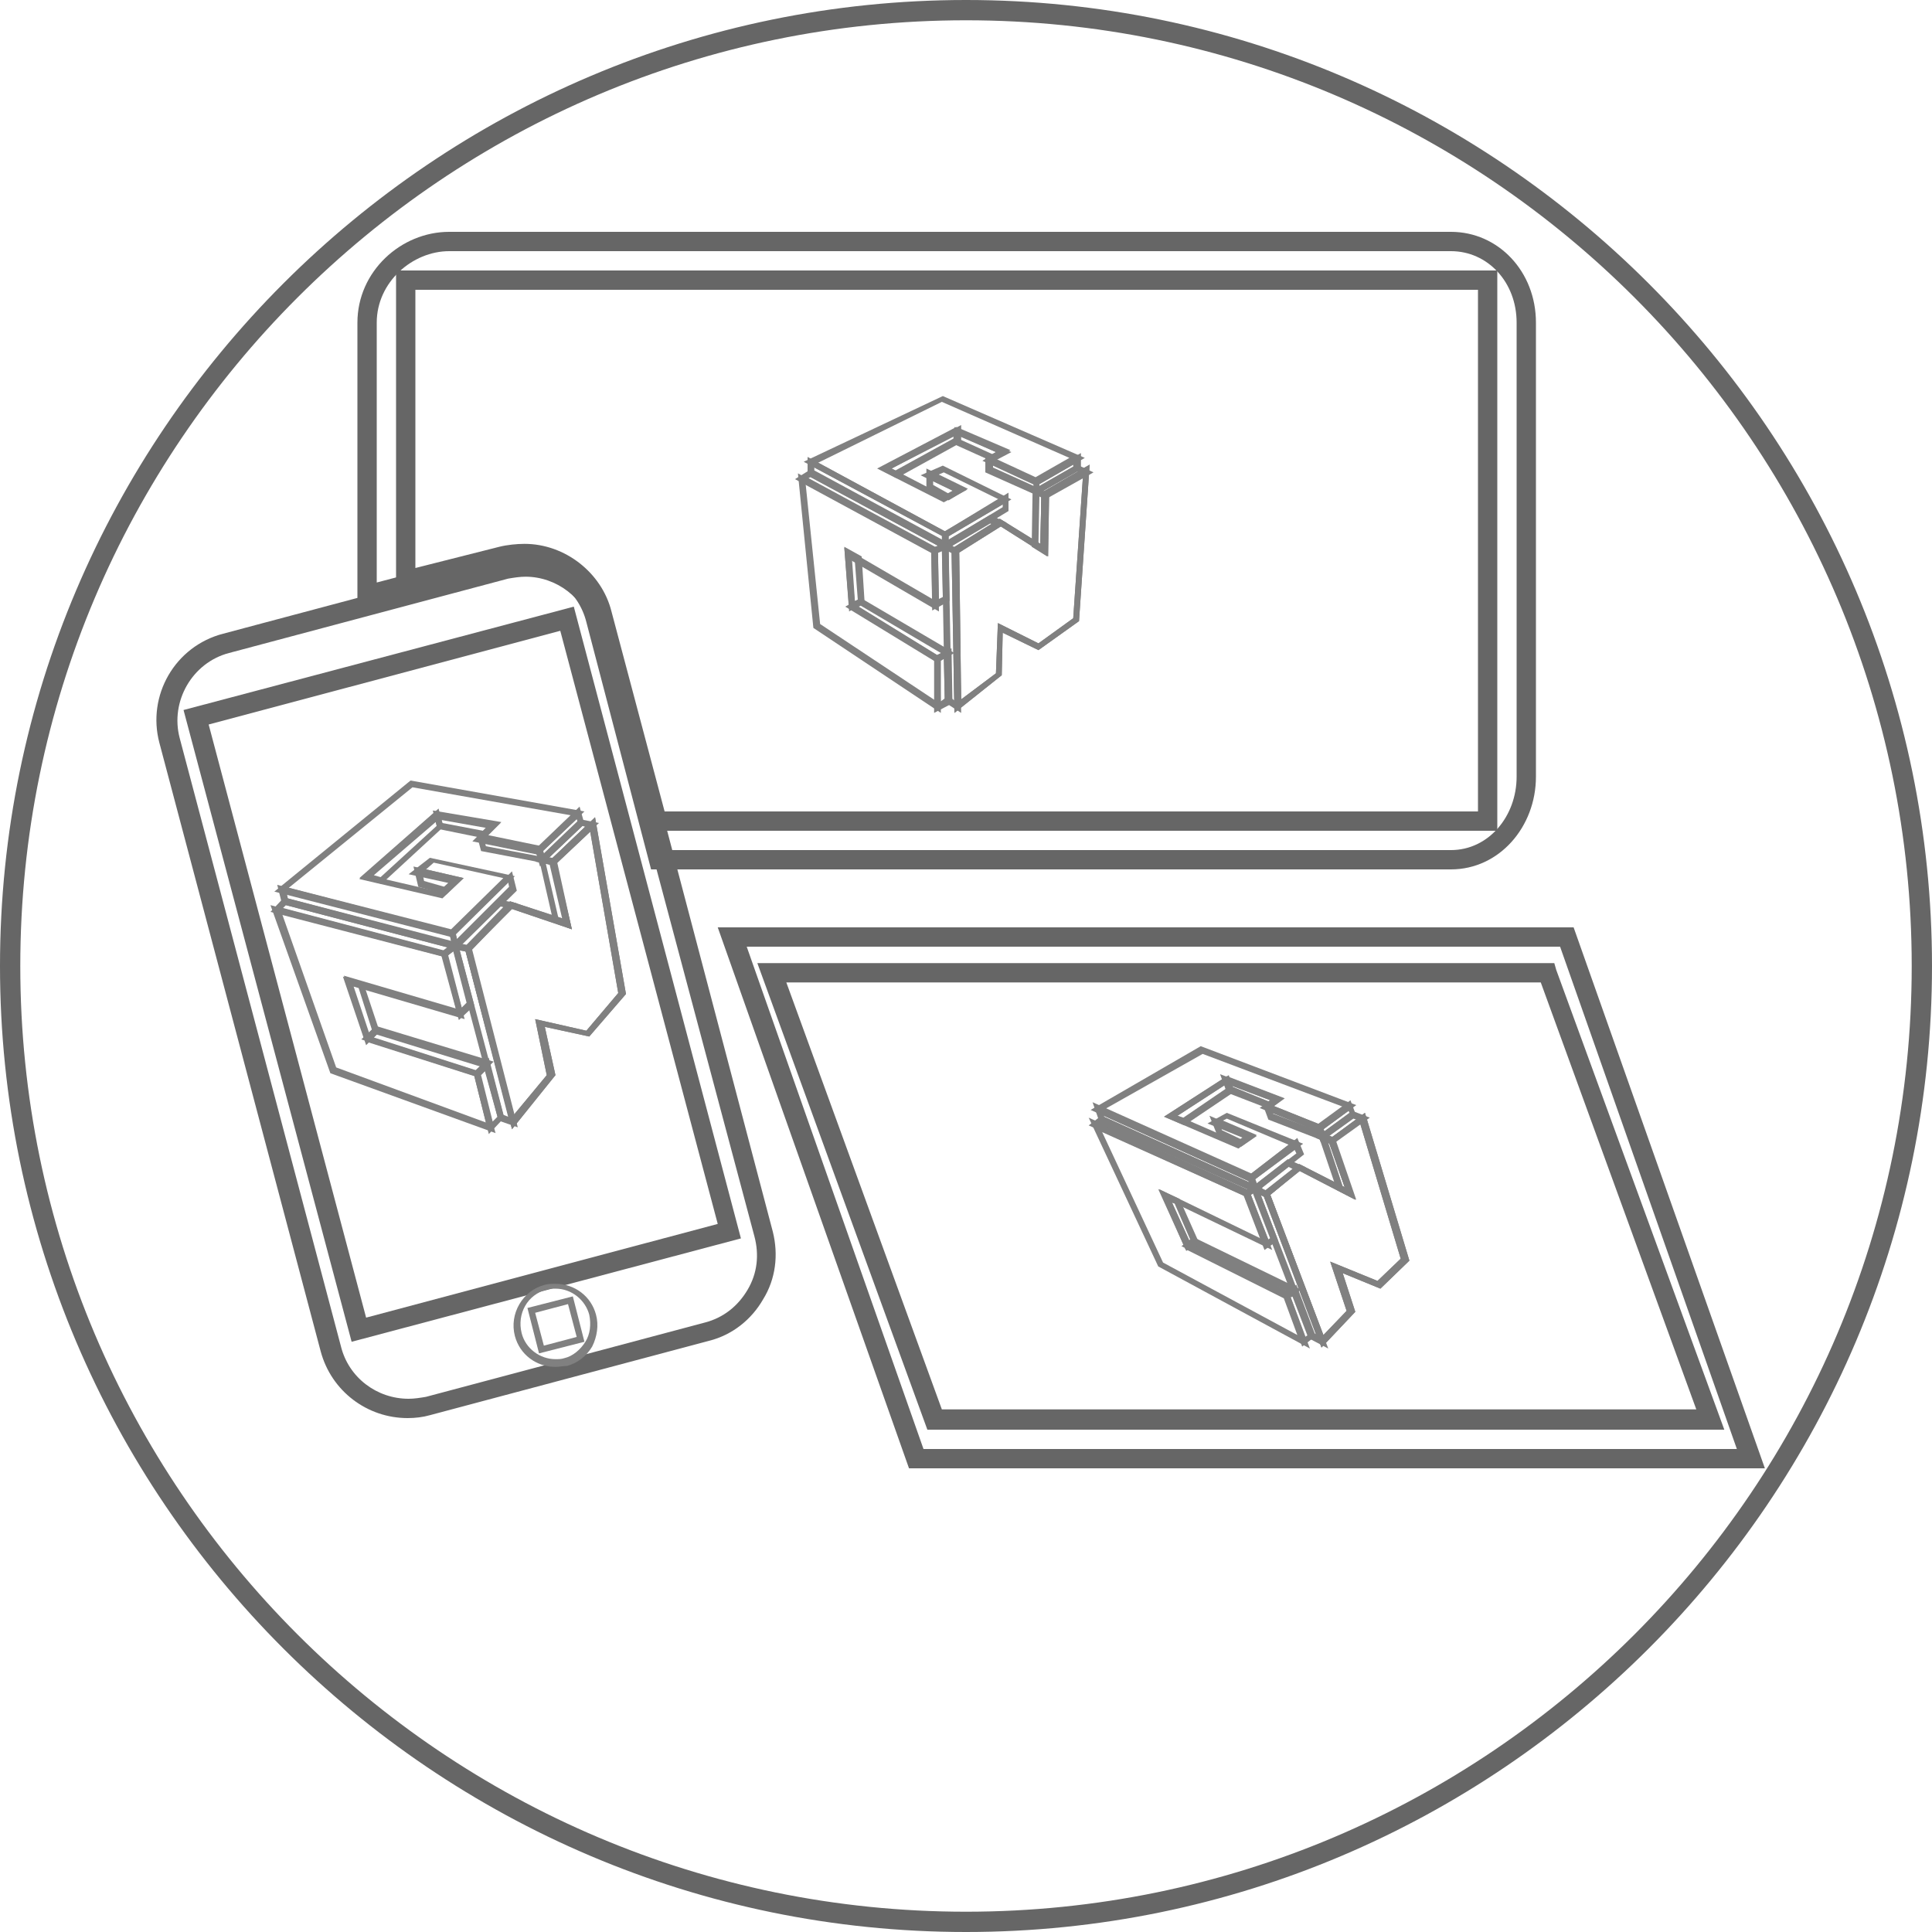 <?xml version="1.0" encoding="utf-8"?>
<!-- Generator: Adobe Illustrator 18.0.0, SVG Export Plug-In . SVG Version: 6.00 Build 0)  -->
<!DOCTYPE svg PUBLIC "-//W3C//DTD SVG 1.1//EN" "http://www.w3.org/Graphics/SVG/1.1/DTD/svg11.dtd">
<svg version="1.1" id="Layer_1" xmlns="http://www.w3.org/2000/svg" xmlns:xlink="http://www.w3.org/1999/xlink" x="0px" y="0px"
	 viewBox="0 0 200 200" enable-background="new 0 0 200 200" xml:space="preserve">
<g>
	<g>
		<path fill="#666666" d="M100,200C44.9,200,0,155.1,0,100C0,44.9,44.9,0,100,0s100,44.9,100,100C200,155.1,155.1,200,100,200z
			 M100,2.1C46,2.1,2.1,46,2.1,100S46,197.9,100,197.9s97.9-43.9,97.9-97.9S154,2.1,100,2.1z"/>
	</g>
	<g>
		<g>
			<g>
				<path fill="#808080" d="M53,116.9l-4.9-18.8l4.7-4.8l5.5,1.8l-1.4-6l4.7-4.5l3.2,18.3l-3.8,4.4l-4.6-1l1.1,5L53,116.9z
					 M48.8,98.3l4.4,17.1l3.4-4.1l-1.2-5.8l5.3,1.2l3.3-3.9l-2.9-16.7l-3.5,3.3l1.6,6.8L53,94.1L48.8,98.3z"/>
			</g>
			<g>
				<path fill="#808080" d="M53,116.9l-4.9-18.8l4.7-4.8l5.5,1.8l-1.4-6l4.7-4.5l3.2,18.3l-3.8,4.4l-4.6-1l1.1,5L53,116.9z
					 M48.8,98.3l4.4,17.1l3.4-4.1l-1.2-5.8l5.3,1.2l3.3-3.9l-2.9-16.7l-3.5,3.3l1.6,6.8L53,94.1L48.8,98.3z"/>
			</g>
			<g>
				<path fill="#808080" d="M51.3,117.3l-17.1-6.2l-6.2-17.4l18.2,4.8l1.9,7l-11.6-3.4l1.7,5.2l11.3,3.6L51.3,117.3z M34.8,110.5
					l15.5,5.7l-1.2-4.8l-11.3-3.6l-2.2-6.8l11.6,3.4l-1.4-5.4l-16.6-4.4L34.8,110.5z"/>
			</g>
			<g>
				<path fill="#808080" d="M46.9,97l-0.2,0l-18.3-4.7l14.1-11.5l18,3.2l-4.7,4.5l-6.9-1.4l1.4-1.4l-5.1-0.9l-6.7,5.9l6.9,1.6l1-0.9
					l-4.1-0.9l2.2-1.7l8.8,1.9L46.9,97z M29.9,91.9l16.8,4.3l5.4-5.3l-7.2-1.6L44.1,90l3.9,0.9L45.8,93l-8.6-2l7.9-7l6.7,1.2
					l-1.4,1.4l5.3,1.1l3.4-3.3l-16.4-2.9L29.9,91.9z"/>
			</g>
			<g>
				<path fill="#808080" d="M57.3,89.6l-1.9-0.4l4.6-4.4l2,0.4L57.3,89.6z M56.8,88.8l0.3,0.1l3.5-3.3l-0.3-0.1L56.8,88.8z"/>
			</g>
			<g>
				<path fill="#808080" d="M55.9,89.7l-0.5-1.8l4.6-4.4l0.5,1.8L55.9,89.7z M56.2,88.1l0.1,0.3l3.5-3.3l-0.1-0.3L56.2,88.1z"/>
			</g>
			<g>
				<path fill="#808080" d="M56.6,89.4l-6.8-1.3l-0.5-1.9l6.8,1.4L56.6,89.4z M50.3,87.6l5.3,1l-0.1-0.3l-5.3-1.1L50.3,87.6z"/>
			</g>
			<g>
				<path fill="#808080" d="M46.2,92.6l-2.9-0.8l-0.5-2.1l5.2,1.2L46.2,92.6z M43.9,91.2l2.1,0.6l0.6-0.5l-2.8-0.6L43.9,91.2z"/>
			</g>
			<g>
				<path fill="#808080" d="M50.2,86.8l-4.9-1l-0.5-1.9l7.1,1.2L50.2,86.8z M45.8,85.2L50,86l0.4-0.4l-4.7-0.8L45.8,85.2z"/>
			</g>
			<g>
				<path fill="#808080" d="M39.5,91.5l-2.3-0.6l8.2-7.2l0.5,1.9L39.5,91.5z M38.7,90.6l0.7,0.2l5.8-5.3l-0.1-0.4L38.7,90.6z"/>
			</g>
			<g>
				<path fill="#808080" d="M47,98.6l-0.5-2l6.5-6.4l0.5,2L47,98.6z M47.2,96.7l0.1,0.5l5.4-5.4l-0.1-0.5L47.2,96.7z"/>
			</g>
			<g>
				<path fill="#808080" d="M48.6,98.6l-2.1-0.5l5-5l2,0.4L48.6,98.6z M47.8,97.7l0.5,0.1l3.8-3.9l-0.5-0.1L47.8,97.7z"/>
			</g>
			<g>
				<path fill="#808080" d="M53.6,116.7l-2-0.7l-4.9-18.5l2.1,0.5L53.6,116.7z M52.1,115.4l0.5,0.2l-4.4-17.1l-0.6-0.1L52.1,115.4z"
					/>
			</g>
			<g>
				<path fill="#808080" d="M59.2,96.2l-1.9-0.7l-1.6-7l1.9,0.4L59.2,96.2z M57.8,95l0.4,0.1l-1.3-5.6l-0.4-0.1L57.8,95z"/>
			</g>
			<g>
				<path fill="#808080" d="M47.6,98.4l-18.4-4.8l-0.5-2l18.4,4.8L47.6,98.4z M29.8,93l16.9,4.4l-0.1-0.5l-16.9-4.4L29.8,93z"/>
			</g>
			<g>
				<path fill="#808080" d="M47.5,105.6l-1.9-7l1.7-1.3l1.8,6.8L47.5,105.6z M46.4,98.9l1.4,5.4l0.5-0.5l-1.4-5.4L46.4,98.9z"/>
			</g>
			<g>
				<path fill="#808080" d="M46.1,99.1L28,94.4l1.4-1.5l18.5,4.9L46.1,99.1z M29.3,94L46,98.4l0.4-0.3l-16.8-4.4L29.3,94z"/>
			</g>
			<g>
				<path fill="#808080" d="M50.6,117.4L49,111l1.6-1.5l1.6,6.2L50.6,117.4z M49.8,111.3l1.2,4.8l0.5-0.5l-1.3-4.7L49.8,111.3z"/>
			</g>
			<g>
				<path fill="#808080" d="M37.9,108.2l-2.4-7.1l2.1,0.6l1.7,5.1L37.9,108.2z M36.6,102.1l1.6,4.8l0.3-0.3l-1.4-4.4L36.6,102.1z"/>
			</g>
			<g>
				<path fill="#808080" d="M49.5,111.5l-12.1-3.9l1.5-1.4l12.2,3.7L49.5,111.5z M38.7,107.4l10.6,3.4l0.4-0.4L39,107.1L38.7,107.4z
					"/>
			</g>
		</g>
		<g>
			<path fill="#666666" d="M42.2,146.8c-4.2,0-7.9-2.8-9-6.9l-16.7-63c-1.3-4.9,1.6-10,6.6-11.3L52,57.9c0.8-0.2,1.6-0.3,2.4-0.3
				c4.2,0,7.9,2.8,9,6.9L80,127.5c0.6,2.4,0.3,4.9-1,7c-1.2,2.1-3.2,3.7-5.6,4.3l-28.9,7.7C43.8,146.7,43,146.8,42.2,146.8z
				 M54.4,59.7c-0.6,0-1.2,0.1-1.8,0.2l-28.9,7.7c-3.8,1-6.1,5-5.1,8.8l16.7,63c0.8,3.2,3.7,5.4,7,5.4c0.6,0,1.2-0.1,1.8-0.2
				l28.9-7.7c1.9-0.5,3.4-1.7,4.4-3.4c1-1.7,1.2-3.6,0.7-5.5L61.3,65C60.5,61.9,57.6,59.7,54.4,59.7z"/>
		</g>
		<g>
			<path fill="#666666" d="M36.4,138.9L19,73.5l40.4-10.7l17.3,65.4L36.4,138.9z M21.6,75l16.3,61.4l36.4-9.7L58,65.3L21.6,75z"/>
		</g>
		<g>
			<g>
				<path fill="#808080" d="M57.5,141.5c-2,0-3.7-1.3-4.2-3.2c-0.6-2.3,0.8-4.7,3.1-5.3c0.4-0.1,0.7-0.1,1.1-0.1
					c2,0,3.7,1.3,4.2,3.2c0.3,1.1,0.1,2.3-0.4,3.3c-0.6,1-1.5,1.7-2.6,2C58.3,141.4,57.9,141.5,57.5,141.5z M57.5,133.4
					c-0.3,0-0.6,0-0.9,0.1c-2,0.5-3.1,2.5-2.6,4.5c0.4,1.6,1.9,2.7,3.5,2.7c0.3,0,0.6,0,0.9-0.1c0.9-0.2,1.7-0.9,2.2-1.7
					c0.5-0.8,0.6-1.8,0.4-2.8C60.6,134.6,59.2,133.4,57.5,133.4z"/>
			</g>
			<g>
				<path fill="#808080" d="M55.8,140.1l-1.2-4.7l4.7-1.2l1.2,4.7L55.8,140.1z M55.4,135.9l0.9,3.4l3.4-0.9l-0.9-3.4L55.4,135.9z"/>
			</g>
		</g>
	</g>
	<g>
		<g>
			<path fill="#808080" d="M98.8,73.8l-0.3-17l5-3.1l4.2,2.6l0.1-5.3l5-2.9l-1.1,16.2l-4.2,3l-3.7-1.8l-0.1,4.4L98.8,73.8z
				 M99.3,57.2l0.2,15.2l3.6-2.7l0.2-5.2l4.2,2.1l3.6-2.6l1-14.6l-3.5,2l-0.1,6.2l-4.9-3.1L99.3,57.2z"/>
		</g>
		<g>
			<path fill="#808080" d="M98.8,73.8l-0.3-17l5-3.1l4.2,2.6l0.1-5.3l5-2.9l-1.1,16.2l-4.2,3l-3.7-1.8l-0.1,4.4L98.8,73.8z
				 M99.3,57.2l0.2,15.2l3.6-2.7l0.2-5.2l4.2,2.1l3.6-2.6l1-14.6l-3.5,2l-0.1,6.2l-4.9-3.1L99.3,57.2z"/>
		</g>
		<g>
			<path fill="#808080" d="M97.4,73.8L84.2,65l-1.6-16l14.5,7.9l0.1,6.4l-9.1-5.3l0.4,4.6l8.8,5.4L97.4,73.8z M84.9,64.6l11.9,7.9
				l0-4.2L87.9,63l-0.5-6.3l9.1,5.3l-0.1-4.8l-13-7.1L84.9,64.6z"/>
		</g>
		<g>
			<path fill="#808080" d="M97.9,55.7l-14.7-7.9L97.6,41l14.7,6.4l-5,2.9l-5.6-2.6l1.4-0.9l-4-1.8l-6.8,3.5l5.4,2.8l0.9-0.5
				l-3.3-1.6l2.3-1l7.1,3.5L97.9,55.7z M84.7,47.9L97.8,55l5.6-3.3l-5.7-2.8L97,49.2l3.1,1.5l-2.4,1.3l-6.9-3.5l8.2-4.3l5.6,2.4
				l-1.5,0.9l4.1,1.9l3.5-2l-13.2-5.8L84.7,47.9z"/>
		</g>
		<g>
			<path fill="#808080" d="M108.2,51.7l-1.6-0.8l4.9-2.8l1.7,0.8L108.2,51.7z M108,50.8l0.2,0.1l3.5-2l-0.2-0.1L108,50.8z"/>
		</g>
		<g>
			<path fill="#808080" d="M107,51.4l0-1.7l4.9-2.8l0,1.7L107,51.4z M107.6,50.1l0,0.2l3.5-2l0-0.2L107.6,50.1z"/>
		</g>
		<g>
			<path fill="#808080" d="M107.6,51.4l-5.6-2.5l0-1.8l5.6,2.6L107.6,51.4z M102.8,48.4l4.2,1.9l0-0.2l-4.2-2L102.8,48.4z"/>
		</g>
		<g>
			<path fill="#808080" d="M98.2,51.8l-2.3-1.3l0-2l4.3,2.1L98.2,51.8z M96.6,50.2l1.6,0.9l0.5-0.3l-2.1-1L96.6,50.2z"/>
		</g>
		<g>
			<path fill="#808080" d="M102.8,47.8l-4-1.8l0-1.8l5.9,2.6L102.8,47.8z M99.4,45.5l3.3,1.5l0.4-0.2l-3.7-1.6L99.4,45.5z"/>
		</g>
		<g>
			<path fill="#808080" d="M92.8,49.5l-1.9-1l8.6-4.5l0,1.8L92.8,49.5z M92.3,48.5l0.4,0.2l6-3.3l0-0.3L92.3,48.5z"/>
		</g>
		<g>
			<path fill="#808080" d="M97.5,57.1l0-1.9l6.9-4.2l0,1.9L97.5,57.1z M98.2,55.5l0,0.4l5.6-3.4l0-0.3L98.2,55.5z"/>
		</g>
		<g>
			<path fill="#808080" d="M98.9,57.4l-1.8-0.9l5.4-3.2l1.7,0.8L98.9,57.4z M98.6,56.5l0.3,0.2l3.9-2.4l-0.3-0.1L98.6,56.5z"/>
		</g>
		<g>
			<path fill="#808080" d="M99.5,73.8l-1.7-1.1l-0.3-16.7l1.7,0.9L99.5,73.8z M98.5,72.3l0.3,0.2l-0.2-15.2l-0.4-0.2L98.5,72.3z"/>
		</g>
		<g>
			<path fill="#808080" d="M108.4,57.6l-1.6-1l0.1-6.3l1.6,0.8L108.4,57.6z M107.5,56.2l0.2,0.1l0.1-4.9l-0.2-0.1L107.5,56.2z"/>
		</g>
		<g>
			<path fill="#808080" d="M98.2,57.1l-14.6-7.9l0-1.9l14.6,7.9L98.2,57.1z M84.3,48.7l13.3,7.2l0-0.4l-13.3-7.1L84.3,48.7z"/>
		</g>
		<g>
			<path fill="#808080" d="M96.5,63.2l-0.1-6.4l1.8-0.8l0.1,6.2L96.5,63.2z M97.1,57.2l0.1,4.8l0.4-0.2L97.5,57L97.1,57.2z"/>
		</g>
		<g>
			<path fill="#808080" d="M96.7,57.4l-14.4-7.8l1.6-1l14.7,8L96.7,57.4z M83.7,49.5l13.1,7.1l0.3-0.1l-13.2-7.1L83.7,49.5z"/>
		</g>
		<g>
			<path fill="#808080" d="M96.7,73.8L96.7,68l1.8-0.9l0.1,5.7L96.7,73.8z M97.4,68.4l0,4.2l0.4-0.3l-0.1-4.1L97.4,68.4z"/>
		</g>
		<g>
			<path fill="#808080" d="M87.9,63.3l-0.5-6.7l1.8,1l0.3,4.7L87.9,63.3z M88.2,57.9l0.3,4.3l0.3-0.1l-0.3-3.9L88.2,57.9z"/>
		</g>
		<g>
			<path fill="#808080" d="M97,68.6l-9.5-5.8l1.6-0.9l9.7,5.7L97,68.6z M88.9,62.8l8.1,5l0.4-0.2l-8.3-4.9L88.9,62.8z"/>
		</g>
	</g>
	<g>
		<path fill="#666666" d="M150.2,90H67.4l-6.7-25.6c-0.8-3.2-3.7-5.5-7-5.5c-0.6,0-1.4,0-2,0.2L37,62.9V33.4c0-5.3,4.5-9.4,9.5-9.4
			h103.7c4.9,0,8.8,4.1,8.8,9.4v47C159,85.6,155.2,90,150.2,90z M69,88h81.2c3.9,0,6.8-3.5,6.8-7.6v-47c0-4.2-3-7.4-6.8-7.4H46.5
			c-3.8,0-7.5,3.2-7.5,7.4v26.9l12.2-3.2c0.8-0.2,1.7-0.3,2.5-0.3c4.2,0,7.9,3,9,7.1L69,88z"/>
	</g>
	<g>
		<path fill="#666666" d="M155,86H67.3l-5.9-22.2c-0.8-3.1-3.7-5.4-6.9-5.4c-0.6,0-1.6,0-2.2,0.2L41,61.5V28h114V86z M68.8,84H153
			V30H43v28.8l8.7-2.2c0.8-0.2,1.8-0.3,2.6-0.3c4.2,0,8,3,9,7L68.8,84z"/>
	</g>
	<g>
		<g>
			<g>
				<path fill="#808080" d="M136.8,139.5l-6.1-16l3.8-3l4.7,2.4l-1.7-4.9l3.8-2.8l4.6,15.3l-3,2.9l-3.9-1.6l1.3,4L136.8,139.5z
					 M131.5,123.7l5.5,14.5l2.4-2.5l-1.7-5.1l4.9,2l2.4-2.3l-4.2-14l-2.6,1.9l2.1,6l-5.8-3L131.5,123.7z"/>
			</g>
			<g>
				<path fill="#808080" d="M136.8,139.5l-6.1-16l3.8-3l4.7,2.4l-1.7-4.9l3.8-2.8l4.6,15.3l-3,2.9l-3.9-1.6l1.3,4L136.8,139.5z
					 M131.5,123.7l5.5,14.5l2.4-2.5l-1.7-5.1l4.9,2l2.4-2.3l-4.2-14l-2.6,1.9l2.1,6l-5.8-3L131.5,123.7z"/>
			</g>
			<g>
				<path fill="#808080" d="M135.6,139.6l-15.7-8.5l-7.2-15.4l16.6,7.5l2.4,6.2l-10.4-5l1.9,4.2l10.2,5.1L135.6,139.6z M120.4,130.7
					l13.9,7.5l-1.4-3.8l-10.2-5.1l-2.7-6.2l10.5,5.1l-1.7-4.4l-14.7-6.6L120.4,130.7z"/>
			</g>
			<g>
				<path fill="#808080" d="M129.5,122.4l-16.6-7.5l11.4-6.6l16.1,6.1l-3.8,2.8l-6.2-2.5l1.1-0.8l-4.5-1.7l-5.1,3.3l6.2,2.7l0.6-0.4
					l-3.7-1.5l2-1.1l7.9,3.2L129.5,122.4z M114.4,114.8l15,6.8l4-3.1l-6.4-2.7l-0.4,0.2l3.5,1.5l-1.9,1.4l-7.7-3.3l6.5-4.2l6,2.3
					l-1.1,0.8l4.7,1.9l2.5-1.8l-14.6-5.5L114.4,114.8z"/>
			</g>
			<g>
				<path fill="#808080" d="M137.9,118.5l-1.7-0.7l3.8-2.8l1.8,0.7L137.9,118.5z M137.6,117.6l0.3,0.1l2.5-1.8l-0.3-0.1L137.6,117.6
					z"/>
			</g>
			<g>
				<path fill="#808080" d="M136.7,118.2l-0.6-1.6l3.7-2.7l0.6,1.6L136.7,118.2z M137,116.9l0.1,0.2l2.6-1.9l-0.1-0.2L137,116.9z"/>
			</g>
			<g>
				<path fill="#808080" d="M137.5,118.3l-6.2-2.4l-0.7-1.9l6.3,2.5L137.5,118.3z M131.8,115.3l4.5,1.7l0,0l-4.5-1.8L131.8,115.3z"
					/>
			</g>
			<g>
				<path fill="#808080" d="M128.5,118.7l-2.5-1.2l-0.8-2l4.9,2.1L128.5,118.7z M126.5,117l1.9,0.9l0.3-0.2l-2.3-1L126.5,117z"/>
			</g>
			<g>
				<path fill="#808080" d="M131.4,114.8l-4.4-1.7l-0.7-1.9l6.6,2.5L131.4,114.8z M127.6,112.5l3.7,1.5l0.2-0.1l-4-1.5L127.6,112.5z
					"/>
			</g>
			<g>
				<path fill="#808080" d="M122.6,116.5l-2.1-0.9l6.7-4.3l0.6,1.7L122.6,116.5z M121.9,115.5l0.6,0.2l4.4-3l-0.1-0.4L121.9,115.5z"
					/>
			</g>
			<g>
				<path fill="#808080" d="M129.8,123.6l-0.7-1.8l5.2-4l0.7,1.7L129.8,123.6z M129.9,122.1l0.2,0.4l4.1-3.1L134,119L129.9,122.1z"
					/>
			</g>
			<g>
				<path fill="#808080" d="M131.1,124l-1.9-0.8l4.1-3.2l1.8,0.8L131.1,124z M130.6,123l0.4,0.2l2.8-2.2l-0.4-0.2L130.6,123z"/>
			</g>
			<g>
				<path fill="#808080" d="M137.5,139.6l-2.1-1.1l0-0.1l-6.1-15.9l2.1,0.9L137.5,139.6z M136,138l0.2,0.1l-5.4-14.3l-0.3-0.1
					L136,138z"/>
			</g>
			<g>
				<path fill="#808080" d="M140.4,124.2l-2-1l-2.1-6.2l1.9,0.8L140.4,124.2z M139,122.8l0.2,0.1l-1.6-4.5l-0.1-0.1L139,122.8z"/>
			</g>
			<g>
				<path fill="#808080" d="M130.5,123.7l-16.7-7.6l-0.7-2l16.7,7.5L130.5,123.7z M114.3,115.6l15,6.8l-0.1-0.2l-14.9-6.7
					L114.3,115.6z"/>
			</g>
			<g>
				<path fill="#808080" d="M130.9,129.4l-2.3-6l1.5-0.8l2.2,5.8L130.9,129.4z M129.5,123.7l1.8,4.6l0.3-0.2l-1.8-4.6L129.5,123.7z"
					/>
			</g>
			<g>
				<path fill="#808080" d="M129,123.9l-16.3-7.4l1.3-1l16.7,7.5L129,123.9z M114,116.4l15,6.8l0.1-0.1L114,116.4L114,116.4z"/>
			</g>
			<g>
				<path fill="#808080" d="M134.8,139.4l-2-5.5l1.4-0.9l2,5.3L134.8,139.4z M133.6,134.3l1.5,4.1l0.3-0.2l-1.5-4L133.6,134.3z"/>
			</g>
			<g>
				<path fill="#808080" d="M122.8,129.5l-2.9-6.4l2.2,1l2,4.5L122.8,129.5z M121.3,124.5l1.8,3.9l0.1-0.1l-1.6-3.7L121.3,124.5z"/>
			</g>
			<g>
				<path fill="#808080" d="M133.2,134.5l-10.9-5.5l1.3-0.9l11.1,5.4L133.2,134.5z M123.6,129l9.5,4.8l0.2-0.1L123.6,129L123.6,129z
					"/>
			</g>
		</g>
		<g>
			<g>
				<path fill="#666666" d="M182.7,152H94.1L74.3,96h88.6L182.7,152z M95.6,150h84.2l-18.3-52H77.3L95.6,150z"/>
			</g>
			<g>
				<path fill="#666666" d="M178.5,148H96L78.4,99.7h82.5l0.2,0.7L178.5,148z M97.5,145.9h78.1l-16.1-44.2H81.4L97.5,145.9z"/>
			</g>
		</g>
	</g>
</g>
</svg>
